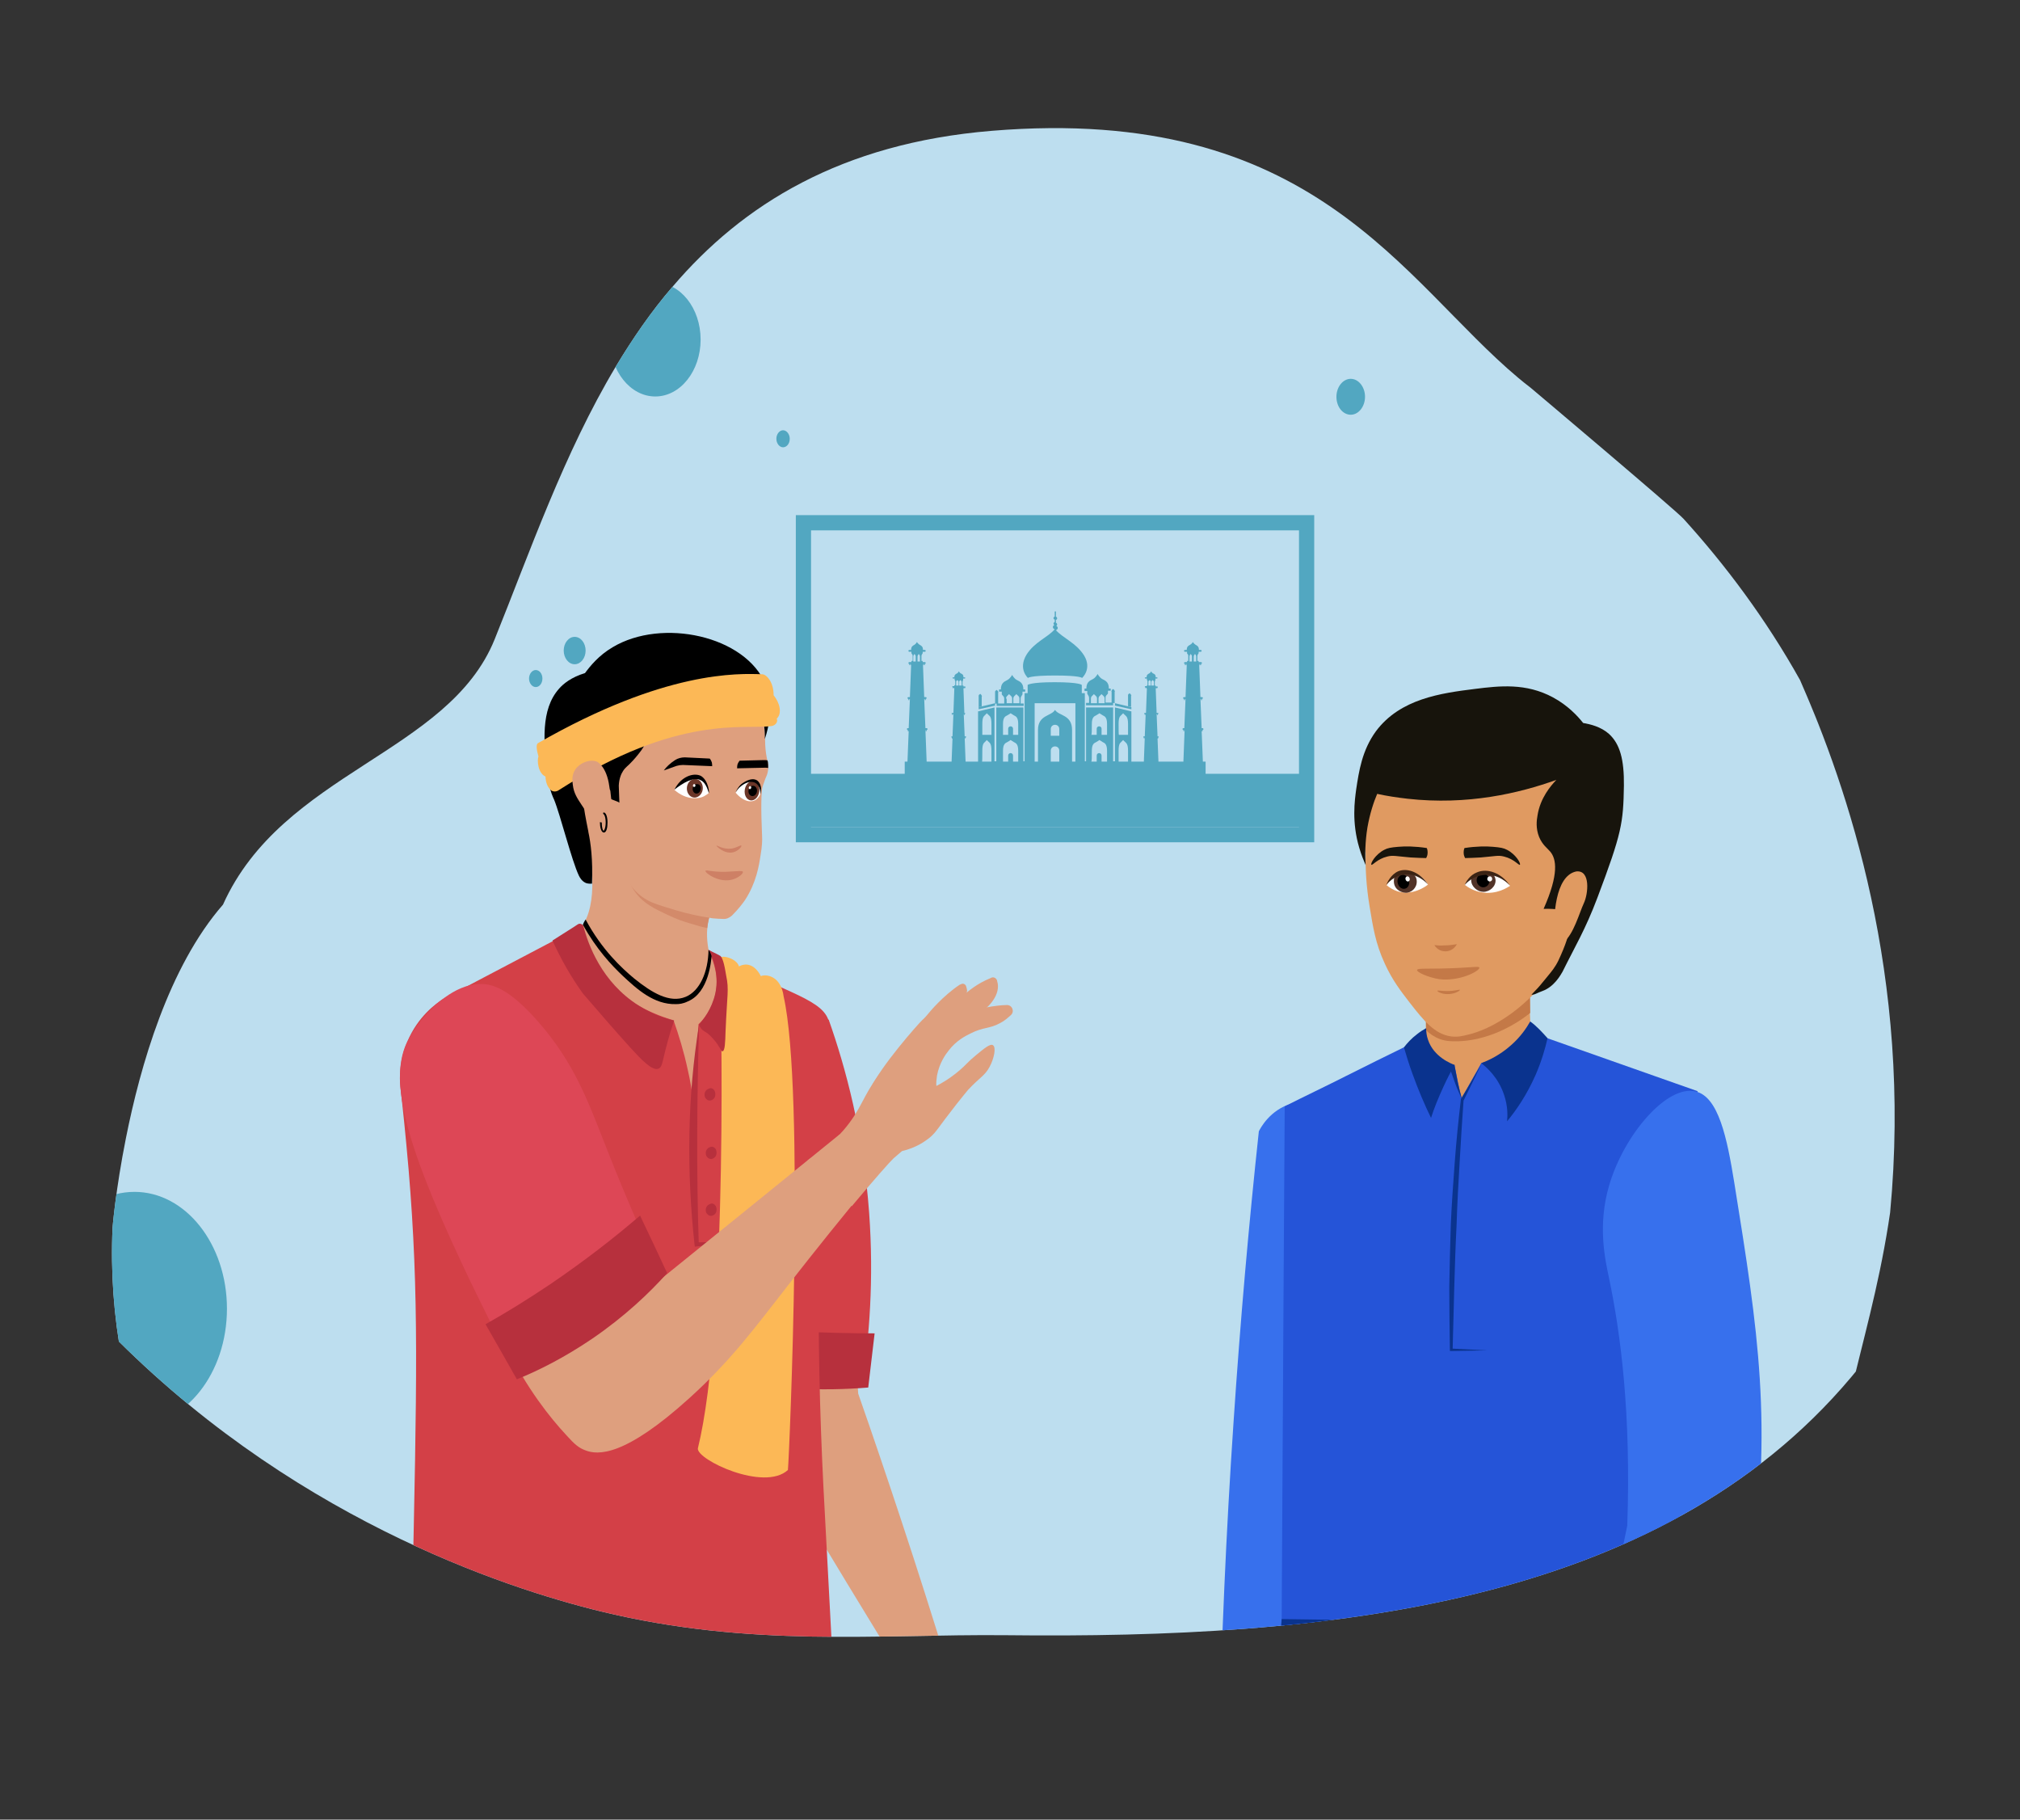 <?xml version="1.0" encoding="utf-8"?>
<!-- Generator: Adobe Illustrator 26.0.1, SVG Export Plug-In . SVG Version: 6.00 Build 0)  -->
<svg version="1.1" id="Layer_1" xmlns="http://www.w3.org/2000/svg" xmlns:xlink="http://www.w3.org/1999/xlink" x="0px" y="0px"
	 viewBox="0 0 664 598" style="enable-background:new 0 0 664 598;" xml:space="preserve">
<rect x="0" y="0" width="664" height="598" fill="#333333" stroke="none"/>
<style type="text/css">
	.st0{clip-path:url(#SVGID_00000059293440152071624680000010893177489212876942_);}
	.st1{clip-path:url(#SVGID_00000119809613031024344070000006019807714378505399_);fill:#BDDEEF;}
	.st2{clip-path:url(#SVGID_00000119809613031024344070000006019807714378505399_);}
	.st3{fill:#52A7C1;}
	.st4{fill:#BDDEEF;}
	.st5{fill:#DE9F7E;}
	.st6{fill:#D38A6A;}
	.st7{fill:#D34047;}
	.st8{fill:#B7303D;}
	.st9{fill:#FCB856;}
	.st10{fill:#DD4756;}
	.st11{fill:#CE8065;}
	.st12{fill:#FFFFFF;}
	.st13{fill:#6B3628;}
	.st14{fill:#2554D8;}
	.st15{fill:#3770ED;}
	.st16{fill:#E09A61;}
	.st17{fill:#C47947;}
	.st18{fill:#0A338E;}
	.st19{fill:#17140C;}
	.st20{fill:#513328;}
	.st21{fill:#3B2314;}
</style>
<g>
	<defs>
		<path id="SVGID_1_" d="M33.3,435c60.6,63.3,132.3,86.8,164.3,94.6c49.4,12,91.1,7.4,133,7.8c105.3,1.2,214.5-9.4,277.9-84.8
			c21.6-25.7,31.8-52.4,36.7-68.3c3.2-19.4,22.9-153.5-70.3-259.1C486,24.4,346,8.7,244.1,41C101.2,86.3,1.5,235.9,9,406.6
			C14.5,413.8,22.6,423.9,33.3,435z"/>
	</defs>
	<clipPath id="SVGID_00000062193315915519325430000003913546540298283912_">
		<use xlink:href="#SVGID_1_"  style="overflow:visible;"/>
	</clipPath>
	<g style="clip-path:url(#SVGID_00000062193315915519325430000003913546540298283912_);">
		<g>
			<defs>
				<path id="SVGID_00000178923631269202632640000017820426288178911413_" d="M591.7,223.5c-11.3-20.2-24.6-37.9-38.3-53
					c-0.1,0.2-0.3,0.5-0.4,0.7c0.1-0.2,0.3-0.5,0.4-0.7c-2.5-2.8-50.3-43.1-50.3-43.1l0,0c-1.3-1-2.7-2.1-4-3.2
					c-38.2-32-67.2-90-173.2-81.2c-49.4,4.1-81.8,24.2-104.8,51.2c-7,8.1-13.1,17-18.7,26.3c-17,28.4-28.3,61.1-39.8,89.6
					c-15.2,37.6-69.7,43.6-89.3,87.2c-17.9,20.5-27.2,53.1-31.9,76.7C38,391,37,403.4,37,403.4C31.7,522,138.3,612.8,248.2,645.7
					c24.6,7.4,49.4,11.8,73.1,13c11.2,0.6,22.2,0.4,32.8-0.5c2.1-0.2,4.3-0.4,6.5-0.7c1.5-0.2,3-0.3,4.5-0.5
					c1.3-0.2,2.5-0.3,3.8-0.5c0.7-0.1,1.4-0.2,2.1-0.3c0.7-0.1,1.3-0.2,2-0.3c35.6-5.5,75.5-17.9,112.1-37c0.2-0.1,0.4-0.2,0.5-0.3
					c59-31,109.4-79.3,119-143.9c1.3-9,12.9-36.6,16.7-76.1C628.7,320.9,607.1,258.4,591.7,223.5z M509.5,177.2c0,0,0.1,0.1,0.1,0.1
					C509.6,177.3,509.5,177.2,509.5,177.2z"/>
			</defs>
			<clipPath id="SVGID_00000174596844380563368600000002606628358473416071_">
				<use xlink:href="#SVGID_00000178923631269202632640000017820426288178911413_"  style="overflow:visible;"/>
			</clipPath>
			<path style="clip-path:url(#SVGID_00000174596844380563368600000002606628358473416071_);fill:#BDDEEF;" d="M591.7,223.5
				c-11.3-20.2-24.6-37.9-38.3-53c-2.5-2.8-50.3-43.1-50.3-43.1c-1.3-1-2.7-2.1-4-3.2c-38.2-32-67.2-90-173.2-81.2
				c-49.4,4.1-81.8,24.2-104.8,51.2c-7,8.1-13.1,17-18.7,26.3c-17,28.4-28.3,61.1-39.8,89.6c-15.2,37.6-69.7,43.6-89.3,87.2
				c-17.9,20.5-27.2,53.1-31.9,76.7C38,391,37,403.4,37,403.4C31.7,522,138.3,612.8,248.2,645.7c24.6,7.4,49.4,11.8,73.1,13
				c11.2,0.6,22.2,0.4,32.8-0.5c2.1-0.2,4.3-0.4,6.5-0.7c1.5-0.2,3-0.3,4.5-0.5c1.3-0.2,2.5-0.3,3.8-0.5c0.7-0.1,1.4-0.2,2.1-0.3
				c0.7-0.1,1.3-0.2,2-0.3c35.6-5.5,75.5-17.9,112.1-37c0.2-0.1,0.4-0.2,0.5-0.3c59-31,109.4-79.3,119-143.9
				c8.5-42.3,20.3-66.9,20.3-130.1C627,302.8,591.7,223.5,591.7,223.5z"/>
			<g style="clip-path:url(#SVGID_00000174596844380563368600000002606628358473416071_);">
				<path class="st3" d="M178.3,223c0,1.6-1,2.8-2.2,2.8c-1.2,0-2.2-1.3-2.2-2.8s1-2.8,2.2-2.8C177.3,220.2,178.3,221.4,178.3,223z"
					/>
				<path class="st3" d="M197,228.3c0,1.6-1,2.8-2.2,2.8c-1.2,0-2.2-1.3-2.2-2.8s1-2.8,2.2-2.8C196,225.5,197,226.7,197,228.3z"/>
				<path class="st3" d="M259.6,144.2c0,1.6-1,2.8-2.2,2.8c-1.2,0-2.2-1.3-2.2-2.8s1-2.8,2.2-2.8
					C258.6,141.4,259.6,142.7,259.6,144.2z"/>
				<path class="st3" d="M551.8,393.7c0,1.6-1,2.8-2.2,2.8c-1.2,0-2.2-1.3-2.2-2.8s1-2.8,2.2-2.8
					C550.8,390.9,551.8,392.2,551.8,393.7z"/>
				<path class="st3" d="M559.4,386.1c0,1.6-1,2.8-2.2,2.8c-1.2,0-2.2-1.3-2.2-2.8s1-2.8,2.2-2.8
					C558.4,383.3,559.4,384.5,559.4,386.1z"/>
				<ellipse class="st3" cx="188.9" cy="213.8" rx="3.6" ry="4.5"/>
				<path class="st3" d="M185.3,380.8c0,3.2-2.1,5.9-4.7,5.9c-2.6,0-4.7-2.6-4.7-5.9c0-3.2,2.1-5.9,4.7-5.9
					C183.3,374.9,185.3,377.6,185.3,380.8z"/>
				<path class="st3" d="M448.7,130.4c0,3.2-2.1,5.9-4.7,5.9c-2.6,0-4.7-2.6-4.7-5.9c0-3.2,2.1-5.9,4.7-5.9
					C446.6,124.5,448.7,127.2,448.7,130.4z"/>
				<ellipse class="st3" cx="215.4" cy="111.6" rx="14.9" ry="18.7"/>
				<ellipse class="st3" cx="44.2" cy="430.1" rx="30.4" ry="38.4"/>
			</g>
		</g>
		<g>
			<rect x="264.1" y="171.8" class="st4" width="165.4" height="102.5"/>
			<g>
				<path class="st3" d="M432,276.8H261.6V169.3H432V276.8z M266.6,271.8H427v-97.5H266.6V271.8z"/>
			</g>
			<g>
				<polygon class="st3" points="327.1,231.9 327.1,231.1 321.7,232.4 321.7,233.1 				"/>
				<path class="st3" d="M321.7,228.8L321.7,228.8l0,3.6l1-0.2v-3.3h0c0,0,0.1,0,0.1-0.1c0,0,0-0.1-0.1-0.1c0-0.3-0.2-0.4-0.3-0.5
					c-0.1-0.1-0.2-0.2-0.2-0.2s-0.1,0.2-0.2,0.2c-0.1,0.1-0.3,0.1-0.3,0.5C321.7,228.7,321.6,228.7,321.7,228.8
					C321.6,228.8,321.7,228.8,321.7,228.8z"/>
				<path class="st3" d="M327.1,227.5L327.1,227.5l0,3.8l0.5-0.1v0.8h8.9v-0.8h-1v-1.5c0-0.6,0.2-0.8,0.3-1c0.2-0.3,0.3-0.5,0.3-0.5
					v-0.9h0.9v-0.7h-0.6c0-2.1-1.1-2.6-2.1-3.1c-1-0.5-1.6-1.7-1.6-1.7s-0.6,1.2-1.6,1.7c-1,0.5-2.1,1-2.1,3.1h-0.6v0.7h0.9v0.9
					c0,0,0.1,0.2,0.4,0.5c0.2,0.2,0.4,0.4,0.4,1v1.5h-2v-3.6h0c0,0,0.1,0,0.1-0.1c0,0,0-0.1-0.1-0.1c0-0.3-0.2-0.4-0.3-0.5
					c-0.1-0.1-0.2-0.2-0.2-0.2s-0.1,0.2-0.2,0.2c-0.1,0.1-0.3,0.1-0.3,0.5C327.1,227.3,327.1,227.3,327.1,227.5
					C327.1,227.4,327.1,227.5,327.1,227.5z M333.1,231.1v-1.5c0-0.6,0.3-0.8,0.5-1c0.3-0.3,0.5-0.5,0.5-0.5s0.1,0.2,0.5,0.5
					c0.2,0.2,0.5,0.4,0.5,1v1.5H333.1z M330.7,229.6c0-0.6,0.3-0.8,0.5-1c0.3-0.3,0.5-0.5,0.5-0.5s0.1,0.2,0.5,0.5
					c0.2,0.2,0.5,0.4,0.5,1v1.5h-1.8V229.6z"/>
				<polygon class="st3" points="366.5,231.9 371.9,233.1 371.9,232.4 366.5,231.1 				"/>
				<path class="st3" d="M370.8,228.8L370.8,228.8l0,3.3l1,0.2v-3.6h0c0,0,0.1,0,0.1-0.1c0,0,0-0.1-0.1-0.1c0-0.3-0.2-0.4-0.3-0.5
					c-0.1-0.1-0.2-0.2-0.2-0.2s-0.1,0.2-0.2,0.2c-0.1,0.1-0.3,0.1-0.3,0.5C370.8,228.7,370.8,228.7,370.8,228.8
					C370.8,228.8,370.8,228.8,370.8,228.8z"/>
				<path class="st3" d="M356.5,226.4v0.7h0.9v0.9c0,0,0.1,0.2,0.3,0.5c0.1,0.2,0.3,0.4,0.3,1v1.5h-1v0.8h8.9v-0.8l0.5,0.1v-3.8h0
					c0,0,0.1,0,0.1-0.1c0,0,0-0.1-0.1-0.1c0-0.3-0.2-0.4-0.3-0.5c-0.1-0.1-0.2-0.2-0.2-0.2s-0.1,0.2-0.2,0.2
					c-0.1,0.1-0.3,0.1-0.3,0.5c0,0-0.1,0-0.1,0.1c0,0,0,0.1,0.1,0.1h0v3.6h-2v-1.5c0-0.6,0.2-0.8,0.4-1c0.3-0.3,0.4-0.5,0.4-0.5
					v-0.9h0.9v-0.7h-0.6c0-2.1-1.1-2.6-2.1-3.1c-1-0.5-1.6-1.7-1.6-1.7s-0.6,1.2-1.6,1.7c-1,0.5-2.1,1-2.1,3.1H356.5z M358.6,231.1
					v-1.5c0-0.6,0.3-0.8,0.5-1c0.3-0.3,0.5-0.5,0.5-0.5s0.1,0.2,0.5,0.5c0.2,0.2,0.5,0.4,0.5,1v1.5H358.6z M361.1,231.1v-1.5
					c0-0.6,0.3-0.8,0.5-1c0.3-0.3,0.5-0.5,0.5-0.5s0.1,0.2,0.5,0.5c0.2,0.2,0.5,0.4,0.5,1v1.5H361.1z"/>
				<path class="st3" d="M395.4,250.3l-0.4-10h0.3v-0.4h0c0.1,0,0.3-0.1,0.3-0.3c0-0.1-0.1-0.3-0.3-0.3h-0.3l-0.4-9.6h0.2v0.4h0.3
					v-0.4h0c0.1,0,0.3-0.1,0.3-0.3c0-0.1-0.1-0.3-0.3-0.3h-0.5l-0.4-10.5h0.1v-0.4h0.2v0.4h0.3v-0.4h0c0.1,0,0.3-0.1,0.3-0.3
					c0-0.1-0.1-0.3-0.3-0.3H394v-0.4h-0.4c0,0,0-1.2,0-1.6c0-0.3,0.1-0.5,0.2-0.6c0.1-0.2,0.2-0.3,0.2-0.3v-0.5h0.7
					c0.1,0,0.3-0.1,0.3-0.3c0-0.1-0.1-0.3-0.3-0.3h-0.6c0-1.2-0.6-1.4-1.1-1.7c-0.5-0.3-0.9-0.9-0.9-0.9s-0.3,0.6-0.9,0.9
					c-0.5,0.3-1.1,0.5-1.1,1.7h-0.6c-0.1,0-0.3,0.1-0.3,0.3c0,0.1,0.1,0.3,0.3,0.3h0.7v0.5c0,0,0,0.1,0.2,0.3
					c0.1,0.1,0.2,0.2,0.2,0.6c0,0.3,0,1.6,0,1.6h-0.4v0.4h-0.7c-0.1,0-0.3,0.1-0.3,0.3c0,0.1,0.1,0.3,0.3,0.3h0v0.4h0.3v-0.4h0.2
					v0.4h0.1l-0.4,10.5h-0.5c-0.1,0-0.3,0.1-0.3,0.3c0,0.1,0.1,0.3,0.3,0.3h0v0.4h0.3v-0.4h0.2l-0.4,9.6H389c-0.1,0-0.3,0.1-0.3,0.3
					c0,0.1,0.1,0.3,0.3,0.3v0.4h0.3v-0.4h0.1l-0.4,10.4h-0.8h-7.4l-0.3-7.6h0.2v-0.3h0c0.1,0,0.2-0.1,0.2-0.2c0-0.1-0.1-0.2-0.2-0.2
					h-0.2l-0.3-7.3h0.2v0.3h0.2v-0.3h0c0.1,0,0.2-0.1,0.2-0.2c0-0.1-0.1-0.2-0.2-0.2h-0.4l-0.3-8h0.1V226h0.2v0.3h0.2V226h0
					c0.1,0,0.2-0.1,0.2-0.2c0-0.1-0.1-0.2-0.2-0.2h-0.5v-0.3h-0.3c0,0,0-0.9,0-1.2c0-0.3,0.1-0.3,0.1-0.4c0.1-0.1,0.1-0.2,0.1-0.2
					V223h0.5c0.1,0,0.2-0.1,0.2-0.2c0-0.1-0.1-0.2-0.2-0.2h-0.4c0-0.9-0.4-1.1-0.9-1.3c-0.4-0.2-0.6-0.7-0.6-0.7s-0.2,0.5-0.6,0.7
					c-0.4,0.2-0.9,0.4-0.9,1.3h-0.4c-0.1,0-0.2,0.1-0.2,0.2c0,0.1,0.1,0.2,0.2,0.2h0.5v0.4c0,0,0,0.1,0.1,0.2
					c0.1,0.1,0.1,0.2,0.1,0.4c0,0.3,0,1.2,0,1.2H377v0.3h-0.5c-0.1,0-0.2,0.1-0.2,0.2c0,0.1,0.1,0.2,0.2,0.2h0v0.3h0.2V226h0.2v0.3
					h0.1l-0.3,8h-0.4c-0.1,0-0.2,0.1-0.2,0.2c0,0.1,0.1,0.2,0.2,0.2h0v0.3h0.2v-0.3h0.1l-0.3,7.3H376c-0.1,0-0.2,0.1-0.2,0.2
					c0,0.1,0.1,0.2,0.2,0.2v0.3h0.2v-0.3h0.1l-0.3,7.9h-4.1v-16.5l-5.4-1.3v17.7h-0.6v-17.7H357v17.7h-0.4v-22.4h-1v-2.7
					c0,0-0.7-0.9-8.9-0.9c-8.1,0-8.9,0.9-8.9,0.9v2.7h-1v22.4h-0.4v-17.7h-8.9v17.7h-0.6v-17.7l-5.4,1.3v16.5h-4.1l-0.3-7.9h0.1v0.3
					h0.2v-0.3c0.1,0,0.2-0.1,0.2-0.2c0-0.1-0.1-0.2-0.2-0.2h-0.3l-0.3-7.3h0.1v0.3h0.2v-0.3h0c0.1,0,0.2-0.1,0.2-0.2
					c0-0.1-0.1-0.2-0.2-0.2H317l-0.3-8h0.1V226h0.2v0.3h0.2V226h0c0.1,0,0.2-0.1,0.2-0.2c0-0.1-0.1-0.2-0.2-0.2h-0.5v-0.3h-0.3
					c0,0,0-0.9,0-1.2c0-0.3,0.1-0.3,0.1-0.4c0.1-0.1,0.1-0.2,0.1-0.2V223h0.5c0.1,0,0.2-0.1,0.2-0.2c0-0.1-0.1-0.2-0.2-0.2h-0.4
					c0-0.9-0.4-1.1-0.9-1.3c-0.4-0.2-0.6-0.7-0.6-0.7s-0.2,0.5-0.6,0.7c-0.4,0.2-0.9,0.4-0.9,1.3h-0.4c-0.1,0-0.2,0.1-0.2,0.2
					c0,0.1,0.1,0.2,0.2,0.2h0.5v0.4c0,0,0,0.1,0.1,0.2c0.1,0.1,0.1,0.2,0.1,0.4c0,0.3,0,1.2,0,1.2h-0.3v0.3h-0.5
					c-0.1,0-0.2,0.1-0.2,0.2c0,0.1,0.1,0.2,0.2,0.2h0v0.3h0.2V226h0.2v0.3h0.1l-0.3,8h-0.4c-0.1,0-0.2,0.1-0.2,0.2
					c0,0.1,0.1,0.2,0.2,0.2h0v0.3h0.2v-0.3h0.2l-0.3,7.3h-0.2c-0.1,0-0.2,0.1-0.2,0.2c0,0.1,0.1,0.2,0.2,0.2h0v0.3h0.2l-0.3,7.6
					h-7.4h-0.8l-0.4-10.4h0.1v0.4h0.3v-0.4c0.1,0,0.3-0.1,0.3-0.3c0-0.1-0.1-0.3-0.3-0.3h-0.4l-0.4-9.6h0.2v0.4h0.3v-0.4h0
					c0.1,0,0.3-0.1,0.3-0.3c0-0.1-0.1-0.3-0.3-0.3h-0.5l-0.4-10.5h0.1v-0.4h0.2v0.4h0.3v-0.4h0c0.1,0,0.3-0.1,0.3-0.3
					c0-0.1-0.1-0.3-0.3-0.3h-0.7v-0.4h-0.4c0,0,0-1.2,0-1.6c0-0.3,0.1-0.5,0.2-0.6c0.1-0.2,0.2-0.3,0.2-0.3v-0.5h0.7
					c0.1,0,0.3-0.1,0.3-0.3c0-0.1-0.1-0.3-0.3-0.3h-0.6c0-1.2-0.6-1.4-1.1-1.7c-0.5-0.3-0.9-0.9-0.9-0.9s-0.3,0.6-0.8,0.9
					c-0.5,0.3-1.1,0.5-1.1,1.7h-0.6c-0.1,0-0.3,0.1-0.3,0.3c0,0.1,0.1,0.3,0.3,0.3h0.7v0.5c0,0,0.1,0.1,0.2,0.3
					c0.1,0.1,0.2,0.2,0.2,0.6c0,0.3,0,1.6,0,1.6h-0.4v0.4h-0.7c-0.1,0-0.3,0.1-0.3,0.3c0,0.1,0.1,0.3,0.3,0.3h0v0.4h0.3v-0.4h0.2
					v0.4h0.1l-0.4,10.5h-0.5c-0.1,0-0.3,0.1-0.3,0.3c0,0.1,0.1,0.3,0.3,0.3h0v0.4h0.3v-0.4h0.2l-0.4,9.6h-0.3
					c-0.1,0-0.3,0.1-0.3,0.3c0,0.1,0.1,0.3,0.3,0.3h0v0.4h0.3l-0.4,10h-0.9v0.6v0.4v5.1h8h82.9h8v-5.1v-0.4v-0.6H395.4z M391,217.4
					c0,0,0-1.2,0-1.6c0-0.3,0.1-0.5,0.2-0.6c0.2-0.2,0.2-0.3,0.2-0.3s0.1,0.1,0.2,0.3c0.1,0.1,0.2,0.2,0.2,0.6c0,0.3,0,1.6,0,1.6
					H391z M392.4,217.4c0,0,0-1.2,0-1.6c0-0.3,0.1-0.5,0.2-0.6c0.2-0.2,0.2-0.3,0.2-0.3s0.1,0.1,0.2,0.3c0.1,0.1,0.2,0.2,0.2,0.6
					c0,0.3,0,1.6,0,1.6H392.4z M377.5,225.3c0,0,0-0.9,0-1.2c0-0.3,0.1-0.3,0.2-0.4c0.1-0.1,0.2-0.2,0.2-0.2s0.1,0.1,0.2,0.2
					c0.1,0.1,0.2,0.2,0.2,0.4c0,0.3,0,1.2,0,1.2H377.5z M378.5,225.3c0,0,0-0.9,0-1.2c0-0.3,0.1-0.3,0.2-0.4
					c0.1-0.1,0.2-0.2,0.2-0.2s0.1,0.1,0.2,0.2c0.1,0.1,0.2,0.2,0.2,0.4c0,0.3,0,1.2,0,1.2H378.5z M314.3,225.3c0,0,0-0.9,0-1.2
					c0-0.3,0.1-0.3,0.2-0.4c0.1-0.1,0.2-0.2,0.2-0.2s0,0.1,0.2,0.2c0.1,0.1,0.2,0.2,0.2,0.4c0,0.3,0,1.2,0,1.2H314.3z M315.3,225.3
					c0,0,0-0.9,0-1.2c0-0.3,0.1-0.3,0.2-0.4c0.1-0.1,0.2-0.2,0.2-0.2s0.1,0.1,0.2,0.2c0.1,0.1,0.2,0.2,0.2,0.4c0,0.3,0,1.2,0,1.2
					H315.3z M300.2,217.4c0,0,0-1.2,0-1.6c0-0.3,0.1-0.5,0.2-0.6c0.2-0.2,0.2-0.3,0.2-0.3s0.1,0.1,0.2,0.3c0.1,0.1,0.2,0.2,0.2,0.6
					c0,0.3,0,1.6,0,1.6H300.2z M301.6,217.4c0,0,0-1.2,0-1.6c0-0.3,0.1-0.5,0.2-0.6c0.2-0.2,0.2-0.3,0.2-0.3s0.1,0.1,0.2,0.3
					c0.1,0.1,0.2,0.2,0.2,0.6c0,0.3,0,1.6,0,1.6H301.6z M346.8,238.2c0.8,0,1.4,0.6,1.4,1.4v2.2h-2.8v-2.2
					C345.4,238.8,346,238.2,346.8,238.2z M346.8,245.3c0.8,0,1.4,0.6,1.4,1.4v3.6h-2.8v-3.6C345.4,245.9,346,245.3,346.8,245.3z
					 M367.7,237.9c0-2.2,0.5-2.5,0.8-2.8c0.3-0.3,0.7-0.7,0.7-0.7s0.3,0.4,0.7,0.7c0.3,0.3,0.9,0.6,0.9,2.8c0,2.2,0,3.6,0,3.6h-1.5
					h-1.5C367.7,241.5,367.7,240.1,367.7,237.9z M367.7,246.7c0-2.2,0.5-2.5,0.8-2.8c0.3-0.3,0.7-0.7,0.7-0.7s0.3,0.4,0.7,0.7
					c0.3,0.3,0.9,0.6,0.9,2.8c0,2.2,0,3.6,0,3.6h-3.1C367.7,250.3,367.7,248.9,367.7,246.7z M358.9,237.9c0-2.2,0.8-2.5,1.4-2.8
					c0.6-0.3,1.1-0.7,1.1-0.7s0.6,0.4,1.1,0.7c0.6,0.3,1.4,0.6,1.4,2.8c0,2.2,0,3.6,0,3.6h-1.8v-2c0-0.4-0.3-0.8-0.8-0.8
					c-0.4,0-0.8,0.3-0.8,0.8v2h-1.8C358.9,241.5,358.9,240.1,358.9,237.9z M358.9,246.7c0-2.2,0.8-2.5,1.4-2.8
					c0.6-0.3,1.1-0.7,1.1-0.7s0.6,0.4,1.1,0.7c0.6,0.3,1.4,0.6,1.4,2.8c0,2.2,0,3.6,0,3.6h-1.8v-2c0-0.4-0.3-0.8-0.8-0.8
					c-0.4,0-0.8,0.3-0.8,0.8v2h-1.8C358.9,250.3,358.9,248.9,358.9,246.7z M340.1,231.1h13.4v19.2h-1.1c0,0,0-7.8,0-10.4
					c0-5.1-4.4-4.6-5.6-6.6c-1.2,2.1-5.6,1.6-5.6,6.6c0,2.6,0,10.4,0,10.4h-1.1V231.1z M329.7,237.9c0-2.2,0.8-2.5,1.4-2.8
					c0.6-0.3,1.1-0.7,1.1-0.7s0.6,0.4,1.1,0.7c0.6,0.3,1.4,0.6,1.4,2.8c0,2.2,0,3.6,0,3.6H333v-2c0-0.4-0.3-0.8-0.8-0.8
					c-0.4,0-0.8,0.3-0.8,0.8v2h-1.7C329.7,241.5,329.7,240.1,329.7,237.9z M329.7,246.7c0-2.2,0.8-2.5,1.4-2.8
					c0.6-0.3,1.1-0.7,1.1-0.7s0.6,0.4,1.1,0.7c0.6,0.3,1.4,0.6,1.4,2.8c0,2.2,0,3.6,0,3.6H333v-2c0-0.4-0.3-0.8-0.8-0.8
					c-0.4,0-0.8,0.3-0.8,0.8v2h-1.7C329.7,250.3,329.7,248.9,329.7,246.7z M322.9,237.9c0-2.2,0.5-2.5,0.8-2.8
					c0.3-0.3,0.7-0.7,0.7-0.7s0.3,0.4,0.7,0.7c0.3,0.3,0.8,0.6,0.8,2.8c0,2.2,0,3.6,0,3.6h-1.5h-1.5
					C322.9,241.5,322.9,240.1,322.9,237.9z M322.9,246.7c0-2.2,0.5-2.5,0.8-2.8c0.3-0.3,0.7-0.7,0.7-0.7s0.3,0.4,0.7,0.7
					c0.3,0.3,0.8,0.6,0.8,2.8c0,2.2,0,3.6,0,3.6h-3.1C322.9,250.3,322.9,248.9,322.9,246.7z"/>
				<path class="st3" d="M337.9,222.8c0,0,0.6-0.8,8.9-0.8c8.3,0,8.9,0.8,8.9,0.8s3.3-2.9,0.7-7.3c-2.6-4.2-7-5.8-9.3-8.4
					c0,0,0,0,0,0c0.3-0.1,0.6-0.4,0.6-0.7c0-0.3-0.2-0.6-0.5-0.7c0.2-0.1,0.3-0.3,0.3-0.5c0-0.3-0.3-0.6-0.6-0.6c0,0,0,0,0,0
					c0.1,0,0.2,0,0.2,0v-0.8c-0.1,0-0.1,0-0.2,0c0,0,0,0,0,0c0.3,0,0.6-0.3,0.6-0.6c0-0.3-0.3-0.6-0.6-0.6c0,0,0,0,0,0
					c0.1,0,0.2,0,0.2,0v-1.5c0,0,0-0.2-0.2-0.2c-0.2,0-0.2,0.2-0.2,0.2v1.5c-0.2,0.1-0.4,0.3-0.4,0.5c0,0.2,0.1,0.5,0.4,0.5v0.8
					c-0.2,0.1-0.4,0.3-0.4,0.5c0,0.2,0.1,0.4,0.3,0.5c-0.3,0.1-0.5,0.4-0.5,0.7c0,0.3,0.2,0.6,0.6,0.7c-2.3,2.7-6.7,4.2-9.3,8.4
					C334.6,219.9,337.9,222.8,337.9,222.8z M346.8,207.1C346.8,207.1,346.8,207.1,346.8,207.1C346.8,207.1,346.8,207.1,346.8,207.1
					C346.8,207.1,346.8,207.1,346.8,207.1z M346.9,207.1C346.9,207.1,346.9,207.1,346.9,207.1C346.9,207.1,346.9,207.1,346.9,207.1z
					 M346.7,207.1C346.7,207.1,346.7,207.1,346.7,207.1C346.7,207.1,346.7,207.1,346.7,207.1z"/>
			</g>
			<rect x="265.6" y="254.3" class="st3" width="162.4" height="17.5"/>
		</g>
	</g>
	<g style="clip-path:url(#SVGID_00000062193315915519325430000003913546540298283912_);">
		<g>
			<g>
				<g>
					<path class="st5" d="M313.6,550.6c0.6,1.1,1.1,2.2,1.7,3.3c1.6,3.1,3.1,6.1,4.2,9.4c2.1,6.2,3.5,13,3.9,19.5
						c0.1,1.8-5.9,12.1-7.4,13.5c-1.4,1.4-6.1,3.6-7.9,2.5c-0.3,0.6-4.4,2.2-3.3-2.5c-0.9-0.5-3.5-1.6,3.6-8.6l-0.2,0.1
						c-0.7-1.8-0.9-4.4-1.1-5.7c-0.6-3.1-1-6.6-2.7-9.4c-2.7-4.4-4.1-10.1-4.1-18c-0.2-2.3,6.8-9.9,8.9-9.5c0.3,0.5,0.8,0.8,1.2,1.2
						C311.8,547.6,312.8,549.1,313.6,550.6z"/>
					<path class="st6" d="M308.1,587.9c0.4,0.9,0.9,1.6,1.7,2c0.5,0.2,1,0.2,1.5,0.1c0.6-0.2,1.2-0.6,1.6-1.1c0.5-0.7,0.8-1.6,1-2.4
						c1.1-4.5,0.4-9.4-0.2-13.9c0-0.1-0.1-0.2-0.2-0.2c-0.1,0-0.2,0.1-0.2,0.2c0.6,4.4,1.3,9.4,0.2,13.7c-0.2,0.8-0.5,1.6-0.9,2.3
						c-0.3,0.4-0.8,0.8-1.4,1c-0.4,0.1-0.9,0.1-1.2,0c-0.6-0.3-1.1-0.9-1.5-1.8c0-0.1-0.2-0.1-0.3-0.1
						C308.1,587.7,308.1,587.8,308.1,587.9L308.1,587.9z"/>
				</g>
				<g>
					<path class="st5" d="M253.9,347.5c19.3,41.9,24.2,72,24.2,72c1.4,9.1,3.1,22.3,4,38.5c4.8,13.7,9.5,27.6,14.2,41.8
						c5.4,16.3,10.5,32.4,15.4,48.3c-3.8,2.7-7.5,5.4-11.3,8.1c-5.2-8.4-12.8-20.8-22.1-36.1c-17.4-28.8-26.1-43.1-27.8-47
						c-17.7-39.4-9.4-48.3-20.4-85.6c-2.9-9.9-5.8-21.8-5.8-32.2c0-6.4,2.4-11.7,5.9-16.9c1.4-2.1,3-3.5,4.8-4.1
						c2.8-1,5.3-0.2,6.5,0.2C248.9,336.9,253.3,346.2,253.9,347.5z"/>
					<path class="st7" d="M283.4,454.8c-11.8-0.8-23.6-1.5-35.4-2.3c-2.5-29.3-4.9-58.6-7.4-87.9c0.4-2.4,2.8-16.6,15.6-24.6
						c6.4-4,12.7-4.8,16.2-4.9c5.6,15.8,11.4,37.4,13.3,63.5C287.3,420.7,285.7,439.9,283.4,454.8z"/>
					<path class="st8" d="M287.5,438.2c-7.9,0-16-0.2-24.5-0.6c-13.1-0.7-25.6-1.8-37.3-3.2c0.9,5.7,1.8,11.4,2.7,17
						c9,2.2,20,4.2,32.5,4.9c9,0.5,17.3,0.3,24.5-0.3C286.1,450,286.8,444.1,287.5,438.2z"/>
				</g>
				<path class="st5" d="M248.6,344.6c-0.2,23.1-23.1,40.6-45.3,40.3c-22.8-0.3-45.2-19.5-44.1-41.6c1-20.7,22-32.4,23.5-33.2
					c3.9-2.2,16-8.5,30.8-5.6C231.6,308,248.8,324.4,248.6,344.6z"/>
				<path class="st7" d="M134,596.7c0.5-23.5,1-47,1.5-70.5c1.5-71.1,2.3-100.5-1.2-142c-1-11.6-2-21-2.7-27.1
					c-0.3-2.9-0.4-8.6,2.4-15c3.4-8,9.2-12.2,11.6-13.8c12.2-6.4,24.5-12.9,36.7-19.3c1.2-0.6,2.4-1.2,3.6-1.9
					c1.9-1,3.6-2.1,5.1-3.2c0.2,1.4,0.6,3.3,1.2,5.4c0,0,2,6.3,6.4,11.9c7.7,9.8,20.8,13.5,22.8,14.1c1.7,4.8,3.4,10.3,4.7,16.4
					c0.8,3.4,1.3,6.7,1.8,9.8c0.6-8.3,1.2-16.6,1.7-24.9c1.5-1.4,3.3-3.6,4.6-6.7c3.5-8.4-0.7-16.2-1.5-17.8c7.9,5,15.2,8.3,20,10.5
					c7,3.3,13.3,5.7,16.9,8.8c1.7,1.5,2.7,3.1,3,5c0.1,1,0,1.8-0.1,2.3c-2,26.5-3.3,54.8-3.4,84.7c-0.1,25.7,0.7,50.2,2,73.4
					c1.8,33.8,3.6,67.7,5.4,101.5C229.2,597.9,181.6,597.3,134,596.7z"/>
				<g>
					<path class="st8" d="M229.8,336.7c-0.7,23.8-0.9,48.5-0.1,72.2c0,0-0.7-0.6-0.7-0.6l5.4-0.1c1.8,0,3.6,0,5.4,0
						c-1.8,0.3-3.6,0.5-5.4,0.8c-0.3,0.1-5.8,0.7-6,0.7c0,0-0.1-0.7-0.1-0.7C225.7,385,225.9,360.6,229.8,336.7L229.8,336.7z"/>
				</g>
				<path class="st8" d="M235.3,396.4c0.3,0.6,0.3,1.4,0.1,2c-0.4,0.9-1.4,1.4-2.2,1.1c-0.6-0.2-1.2-0.9-1.2-1.7
					c-0.1-1,0.6-1.9,1.4-2.1C234,395.3,234.8,395.6,235.3,396.4z"/>
				<path class="st8" d="M235.3,377.7c0.3,0.6,0.3,1.4,0.1,2c-0.4,0.9-1.4,1.4-2.2,1.1c-0.6-0.2-1.2-0.9-1.2-1.7
					c-0.1-1,0.6-1.9,1.4-2.1C234,376.7,234.8,376.9,235.3,377.7z"/>
				<path class="st8" d="M234.9,358.5c0.3,0.6,0.3,1.4,0.1,2c-0.4,0.9-1.4,1.4-2.2,1.1c-0.6-0.2-1.2-0.9-1.2-1.7
					c-0.1-1,0.6-1.9,1.4-2.1C233.6,357.4,234.5,357.7,234.9,358.5z"/>
				<path class="st9" d="M257.6,327.5c-0.9-7-6-7.4-7.5-6.7c-1.7-3.3-4.3-4.7-7.2-3.2c-0.6-2.4-5.2-3.9-6.4-2.8
					c0.7,11.3,2.9,120.6-7.1,161.2c-0.5,3.7,21.8,14.3,29.6,7.1C259.5,477.9,264.6,358.5,257.6,327.5z"/>
				<path class="st5" d="M166.4,442.6c14.9-10.2,29.8-20.3,44.7-30.5c1.9,2.9,3.7,5.8,5.6,8.7c19.8-16,39.6-32,59.3-48
					c1.5,2.1,3.6,4.6,6.4,7c2.5,2.2,4.8,3.9,6.9,5.1c-12.6,15.1-22.6,27.7-29.4,36.4c-11.8,15.1-19.4,25.6-33.2,38.1
					c-21.4,19.4-30.2,18.9-34.4,17.2c-2.1-0.8-3.5-2-6.1-4.9C180.8,465.9,173.3,456.5,166.4,442.6z"/>
				<path class="st10" d="M170,451.9c6.5-4.3,12.9-8.6,19.4-12.9c9.5-6.3,18.9-12.7,28.2-19c-8.5-18.6-14.8-33.8-18.8-44.1
					c-5.4-13.7-10-26.5-21.7-39.9c-9.9-11.4-15.7-12.8-19.5-12.6c-8.5,0.2-15.7,8-17.7,10.2c0,0-3.9,4.2-6.2,9.1
					c-6.7,14.2,2.2,39.2,20.9,78.4C158.4,428.9,163.6,439.5,170,451.9z"/>
				<path class="st8" d="M159.6,435.2c6.8-3.8,13.9-8.2,21.2-13.1c11.2-7.6,21.1-15.3,29.6-22.6c3,6.3,6,12.6,8.9,18.9
					c-5.8,6.5-14,14.3-24.7,21.6c-9,6.1-17.5,10.4-24.7,13.3C166.5,447.2,163,441.2,159.6,435.2z"/>
				<path class="st8" d="M229.8,336.7c1.4-1.6,4.1-5,5.3-10.1c1.6-7.1-1.3-12.6-2.1-14.4c1,0.6,2.5,1.2,3.5,1.8
					c1.3,0.4,1.9,5,2.2,6.6c1,4.7,0.3,6.1-0.2,18.4c-0.1,3.6-0.2,6.4-1,6.5c-0.5,0.1-0.9-1.7-3-4c-0.8-0.9-1.2-1.3-1.8-1.8
					c-1.1-0.8-2-1.1-2.5-2.1C229.9,337.3,229.8,337,229.8,336.7z"/>
				<g>
					<path class="st5" d="M234.5,320.6c-12.7,11.2-47.2-12.4-46.1-13.2c8-5.8,6.9-19.9,4.8-32.1c-0.8-4.8-1.8-9.2-2.4-12.8
						c8.1-3,29.8-3.3,39.2,12.1c3.5,5.8,5.3,13.8,4,24.6c-0.9,1.9-1.3,3.9-1.5,5.7c0,0,0,0.1,0,0.1
						C231.8,312.6,235.3,318.9,234.5,320.6z"/>
					<path class="st6" d="M234,299.2c-0.9,1.9-1.3,3.9-1.5,5.7c0,0,0,0.1,0,0.1c-1.5-0.3-3.4-0.8-5.6-1.5c-1.8-0.5-4.5-1.4-7.6-2.9
						c-4.2-2-7.7-3.6-10.4-7.3c-1.3-1.7-1.8-3.1-2.9-5.6c-1.2-2.9-2.6-7.2-3.3-12.8c8.1-6.1,18.4-6.8,25.2-2.1
						c0.8,0.5,1.5,1.1,2.1,1.7C233.5,280.4,235.3,288.4,234,299.2z"/>
					<path class="st5" d="M252.5,252.4c0,0.1,0,0.3,0,0.5c-0.1,0.8-0.3,1.7-0.7,2.5c0,0-0.3,0.6-1.1,3c-0.5,1.3-0.6,7.5-0.2,16.2
						c0.1,1.5,0,3.7-0.5,6.5c-0.5,3.4-1.4,9-5.1,14.7c-0.9,1.3-2.3,3.1-4.3,5.1c-0.8,0.7-1.8,1.2-2.9,1.1c-1,0-2.1-0.1-3.4-0.2
						c-0.2,0-0.6-0.1-1.2-0.2c-3.3-0.5-7.1-1.3-11.1-2.5c-2.5-0.8-5.5-1.6-7.6-2.5c-4.8-2-8.3-6.1-9.6-11.1c-1-3-1.3-6.1-2.3-9.2
						c-0.4-1.9-0.8-3.8-1.2-5.7c-0.1-0.1-0.1-0.2-0.2-0.2c-0.4-0.2-0.6-0.1-1.2-0.1c-5.9-0.6-10.1-7.9-11.2-9.9
						c-4.8-8.4-7.4-26.3,3.7-37.2c7.1-7,16.2-7.5,21.2-7.9c7.2-0.7,37.8,2.1,37.9,27.9c0,2.1,0.2,4.1,0.6,6.1
						c0.1,0.3,0.1,0.5,0.2,0.8c0,0.1,0.1,0.3,0.1,0.4C252.5,251.1,252.5,251.7,252.5,252.4z"/>
					<path d="M198.9,257.9c2.1,1.4,1.2,3.7,1.4,4.4c0.6,0.5,2.7,1,3.3,1.5c-0.1-1.9-0.1-3.7-0.2-5.6c0.1-2.3,0.8-3.9,1.4-4.8
						c0.8-1.3,1.6-1.6,3.3-3.5c0,0,1.4-1.5,2.7-3.3c3.3-4.8,4.5-9.8,4.9-11.6c0.2-1.1,0.4-2,0.4-2.6c1.3-0.1,3.3-0.2,5.6-0.1
						c3.5,0.1,6.1,0.5,7,0.7c9.7,1.4,15.4-3,19.5,0c1.6,1.1,3.4,3.6,3.2,9.9c3.1-9.3,1.3-15.3,0.3-17.9c-6.6-16.1-34.1-22-50.3-12.3
						c-4.6,2.7-7.4,6.2-9.1,8.5c-4.6,1.4-7.2,3.6-8.5,5.1c-6.2,6.9-5,17.9-4,27.8c0.2,1.6,0.5,3,0.5,3c0.6,3,1.5,5,1.8,5.6
						c2.1,5.1,5.8,20.1,8.2,25.1c0.3,0.6,0.9,1.7,2.1,2.3c0.8,0.4,1.7,0.3,2.2,0.3c0.3-7.9-0.4-13.3-1.2-17c0,0,0-0.1,0-0.1
						c-0.2-1.1-1-4.8-1.5-8.2c-0.6-4.3-0.9-6.5-0.2-7.3C193.2,256.2,196.7,256.4,198.9,257.9z"/>
					<path id="XMLID_00000037674744132090196540000013686549035238107049_" class="st9" d="M176.9,244.2
						c41.7-23.9,65.7-22.9,73.8-22.6c1.4,0.2,3.6,2.6,3.6,6.9c2,2.4,2.9,6,1,7.7c0,0,0.1,0.1,0.1,0.2c0.3,1-0.6,2-1.7,2.2
						c-8.8,1.3-30.7-4.1-69.9,21c-0.9,0.7-2.2,0.7-2.9-0.1c-0.8-0.8-1.5-2.1-1.6-4.3c-2.5-1.1-2.8-5.4-2.3-6.6
						C176.4,246.5,176.1,244.6,176.9,244.2z"/>
					<path class="st5" d="M200.3,258.5c-0.9-6.8-4.1-8.2-4.1-8.2c-2.4-0.9-5.6,0.4-7.1,2.6c-1.2,1.8-1,3.7-0.8,5.1
						c0.3,2.6,1.4,4.3,3,6.7c1.2,1.8,1.8,2.7,2.9,3.5c2.2,1.6,4.6,1.8,5.8,1.8c0.2-0.1,0.5-0.3,0.7-0.6c1.2-1.3,0.5-3.5-0.1-9.7
						C200.6,260,200.4,259.4,200.3,258.5z"/>
				</g>
				<path class="st11" d="M231.9,286.2c-0.2,0.7,4.7,4.2,9,2.8c1.8-0.5,3.5-1.9,3.3-2.5c-0.2-0.4-1.5-0.2-3.6-0.1
					C234.8,286.9,232,285.7,231.9,286.2z"/>
				<g>
					<path class="st12" d="M241.8,260.5c1.9-3.6,5.2-4.7,6.8-3.8c1.1,0.7,1.5,2.5,1.3,4.4C248.1,264.7,244.4,263.6,241.8,260.5z"/>
					
						<ellipse transform="matrix(0.156 -0.988 0.988 0.156 -48.233 463.449)" class="st13" cx="247.1" cy="260" rx="3.2" ry="2.4"/>
					<ellipse transform="matrix(0.156 -0.988 0.988 0.156 -48.043 463.809)" cx="247.4" cy="260" rx="1.7" ry="1.4"/>
					
						<ellipse transform="matrix(0.321 -0.947 0.947 0.321 -77.899 409.242)" class="st12" cx="246.6" cy="259" rx="0.5" ry="0.4"/>
					<path d="M249.9,261.1c0.2-1.6-0.5-3.2-1.6-3.8c-1.8-1-4,0.5-4.5,0.9c-1.1,0.8-1.7,1.7-2,2.3c0.2-0.6,0.8-1.9,2-2.9
						c0.3-0.2,3.1-2.4,5.1-1.1C250.1,257.4,250.5,259.3,249.9,261.1z"/>
				</g>
				<path class="st11" d="M243.7,277.9c0.2,0.3-1,1.8-2.7,2.2c-2.8,0.7-5.6-2-5.5-2.2c0.1-0.2,2.1,1.3,4.9,1
					C242.3,278.6,243.5,277.6,243.7,277.9z"/>
				<g>
					<path d="M218.2,253.2c0.8-1.1,2-2.3,3.7-3.4c0,0,0,0,0,0c0.9-0.6,2.1-0.9,3.2-0.9c2.7,0.1,5.5,0.3,8.2,0.4
						c0.2,0.2,0.5,0.7,0.7,1.3c0.1,0.5,0.1,0.9,0.1,1.2c-3.2-0.1-6.4-0.3-9.6-0.4c-0.7,0-1.4,0.1-2.1,0.3
						C221,252.2,219.6,252.7,218.2,253.2z"/>
				</g>
				<g>
					<path d="M252.5,252.4c-0.3-0.1-0.7-0.1-1-0.1l-9.2,0.2c0-0.3,0-0.7,0.1-1.2c0.2-0.6,0.5-1,0.7-1.3c2.6-0.1,5.2-0.1,7.9-0.2
						c0.5,0,0.9,0,1.3,0.1c0,0.1,0,0.3,0.1,0.4C252.5,251.1,252.5,251.7,252.5,252.4z"/>
				</g>
				<g>
					<path class="st12" d="M233,260.6c-0.3,0.3-0.9,0.7-1.6,1.1c-1.6,0.8-3.1,0.6-3.9,0.6c-2.9-0.3-5-2-5.8-2.7
						c0.4-0.8,2-3.1,4.8-3.9c0.8-0.2,2.3-0.6,3.8,0.1C232.9,257.1,233,260.5,233,260.6z"/>
					<g>
						<path class="st13" d="M231,259.4c-0.2,1.7-1.6,2.9-3,2.7c-1.4-0.2-2.4-1.7-2.2-3.4c0.2-1.7,1.6-2.9,3-2.7
							C230.2,256.2,231.2,257.7,231,259.4z"/>
						<path d="M230.3,259.4c-0.1,0.9-0.8,1.5-1.5,1.4c-0.7-0.1-1.2-0.9-1.1-1.7c0.1-0.9,0.8-1.5,1.5-1.4
							C230,257.7,230.5,258.5,230.3,259.4z"/>
						<path class="st12" d="M228.6,258.2c0,0.3-0.3,0.5-0.5,0.4c-0.2,0-0.4-0.3-0.3-0.5c0-0.3,0.3-0.5,0.5-0.4
							C228.4,257.7,228.6,257.9,228.6,258.2z"/>
						<path d="M233,260.6c-0.1,0.1-0.6-3.2-2.7-4.2c-2.3-1.2-5.8,0.9-8.6,3.1c2.1-4.3,6.3-5.7,8.7-4.5
							C232.9,256.5,233.2,260.6,233,260.6z"/>
					</g>
				</g>
				<g>
					<path d="M198.5,273.6c-0.9,0-1.3-1.8-1.3-3.4l0.6,0.1c0,1.8,0.4,2.7,0.6,2.7c0.2,0,0.7-0.9,0.7-2.7c0-1.8-0.5-2.7-0.7-2.7
						c-0.2-0.2-0.2-0.4,0-0.6c0.9,0,1.3,1.7,1.3,3.3S199.4,273.6,198.5,273.6z"/>
				</g>
				<path class="st8" d="M189.9,303.8c0.7-0.5,1.7-0.1,1.9,0.7c1.5,5.7,5.9,18.3,18.2,26c4.1,2.6,8.2,4.1,11.6,4.9
					c-1.7,4.9-2.7,9-3.4,11.9c-0.5,2.1-0.7,3.4-1.7,3.9c-2.1,0.9-5.8-3.1-9.2-6.8c-4.1-4.5-9.4-10.6-15.7-17.9
					c-1.8-2.5-3.6-5.3-5.4-8.4c-1.8-3.1-3.3-6.2-4.6-9c1.7-1.1,3.5-2.2,5.2-3.3C187.9,305.1,188.9,304.5,189.9,303.8z"/>
				<g>
					<path d="M222.2,330c-7.2,0.2-12.8-4.9-17.5-9.3c-3.6-3.4-8.7-8.8-13.1-16.8c0.1-0.2,0.2-0.4,0.3-0.7c0.2-0.4,0.4-0.7,0.6-1
						c5.3,9.9,11.9,16,16,19.4c5.7,4.6,11.6,8.2,16.9,6c4.6-1.9,7.4-8.1,7.5-15.5c0.2,0.3,0.4,0.6,0.6,1c0.2,0.4,0.3,0.8,0.4,1.1
						c-0.1,1.2-0.8,12-7.8,14.9C224.5,329.9,223.2,330,222.2,330z"/>
				</g>
			</g>
			<g>
				<g>
					<path class="st5" d="M265.5,381.3c3.1-1.9,7.6-5.1,11.8-9.9c5.9-6.9,6.1-10.8,11.6-18.2c5.1-6.7,10.7-10.4,14.9-13.2
						c4.8-3.1,12.8-8.2,24.2-9.5c1-0.1,2-0.2,2.9-0.2c1.8-0.1,2.7,2.1,1.4,3.3c-1,0.9-2.1,1.9-3.5,2.6c-3.6,2-5.4,1.2-9.9,3.5
						c-1.6,0.8-4.6,2.3-7.1,5.6c-0.8,1-3,3.9-3.8,8.2c-0.2,1.4-0.3,2.5-0.2,3.4c3.6-1.9,6.1-3.8,7.8-5.3c1.7-1.4,2.6-2.7,5.2-4.8
						c2.8-2.3,4.7-3.9,5.6-3.3c1.1,0.7,0.4,4.3-1.1,7.1c-1.6,3-3.3,3.5-7.1,7.6c-0.7,0.8-1.7,2.1-3.8,4.7c-6.2,7.9-6.5,9-8.6,10.8
						c-1.8,1.5-4.7,3.5-9.3,4.6c-0.5,0.4-0.9,0.8-1.4,1.2c0,0-0.7,0.6-1.4,1.2c-1,0.9-6.5,7.1-13.7,15.7
						C275.2,391.2,270.4,386.3,265.5,381.3z"/>
					<path class="st5" d="M291.6,351.3c0-0.1,0.1-0.6,0.3-1.2c0.9-2.2,3.8-4.1,15.4-14.9c0.2-0.1,2.8-2.5,8.2-7.1
						c3-2.6,5.8-4.9,10-6.6c0.1-0.1,0.3-0.1,0.4-0.2c0.7-0.3,1.5,0.1,1.8,0.8c0.1,0.5,0.2,0.9,0.3,1.3c0.5,4-3.1,8.4-8.8,11.3
						c0,0,0,0-0.1,0c0,0,0,0-0.1,0c-8.7,5.8-14.9,15.9-14.9,15.9c-5.5,9.1-5.4,13.2-7.5,13.2C293.9,363.9,290.3,357.1,291.6,351.3z"
						/>
					<path class="st5" d="M286,358c3.5-7.6,15.8-21.5,17.2-22.8c0.7-0.6,1.4-1.4,2.3-2.5c0,0,4.4-5.4,10-9.1c0.1,0,0.3-0.1,0.5-0.2
						c0.7-0.3,1.4,0.1,1.6,0.8c0.2,0.6,0.3,1.2,0.3,1.4c-0.2,2.9-7.9,11.3-8.7,12.2c0,0-2.7,3-4.8,5.8c-7.8,10.6-3.1,20.4-8.8,25.6
						c-2.3,2.1-6.7,3.8-16.5,1.3C281.6,366.2,283.8,362.1,286,358z"/>
				</g>
			</g>
		</g>
	</g>
	<g style="clip-path:url(#SVGID_00000062193315915519325430000003913546540298283912_);">
		<g>
			<path class="st14" d="M484.3,543.8c-21.6,3-43.1,6.1-64.7,9.1c-3.7,23.3-7.5,46.5-11.2,69.8c28.4-1.7,56.7-3.3,85.1-5
				c7.1-2.4,31.7-11.7,46-37.4c7.1-12.9,9.1-25.1,9.6-32.8C527.5,546.1,505.9,545,484.3,543.8z"/>
			<g>
				<g>
					<g>
						<path class="st15" d="M400.7,573.9c9.3,0,18.6,0,27.9,0c2.5-20.8,5-41.6,7.5-62.4c2.5-60.5,5.1-102,8.1-114.9
							c0.7-3,3.7-14.3-1.2-25.7c-1-2.3-2-4-2.8-5.1c-0.7-0.5-7.4-5.6-15.7-3.1c-7.1,2.1-10.2,8.1-10.7,9.1
							c-3.3,30.6-6.1,62.4-8.3,95.3C403,504,401.5,539.6,400.7,573.9z"/>
					</g>
					<path class="st14" d="M421.3,534.9l129.3-1.5c2.5-58.3,5-116.6,7.4-174.8c-16.8-5.9-33.7-11.9-50.5-17.8
						c-7.3-1.2-16.9-1.9-28-0.6c-6.4,0.7-12,2-16.8,3.4c-6.7,3.3-13.5,6.6-20.2,10s-13.5,6.6-20.2,10c-0.1,8.4-0.5,84.7-1,169.5
						C421.3,533,421.3,534.9,421.3,534.9z"/>
					<path class="st16" d="M503.1,339.7c-2.1,2.1-5.1,4.7-9.3,6.9c-2.5,1.3-4.8,2.2-6.9,2.8c-2.2,3.9-4.3,7.7-6.5,11.6
						c-0.8-3.7-1.6-7.3-2.3-11c-0.8,0.2-2,0.3-3.3,0c-4.1-0.9-5.8-5.2-6-5.7c0-1.9,0-3.8-0.1-5.7l-0.4-34.7l34.3-0.4l0.3,29.4
						C503,335.1,503.1,337.4,503.1,339.7z"/>
					<path class="st17" d="M503,332.9c-3.3,2.6-6.3,4.3-8.6,5.4c-6.6,3.2-12,3.8-14.9,3.9c-3.2,0.1-4.9-0.2-6.4-0.8
						c-1.8-0.7-3.3-1.8-4.3-2.8l-0.4-34.7l34.3-0.4L503,332.9z"/>
					<path class="st18" d="M551.4,527.4c-8.1,2.1-12.5,3.8-15,5c-0.6,0.3-2.2,1.1-4.6,1.5c-2.4,0.5-4.5,0.3-5.4,0.1
						c-0.3,0-0.5-0.1-0.6-0.1c-1.9-0.3-33.7-0.9-104.5-1.8c-0.6,6.9-1.1,13.8-1.7,20.7c37.5-0.3,74.9-0.5,112.4-0.8
						c6.3-1.9,12.6-3.8,18.9-5.7C551.1,540,551.2,533.7,551.4,527.4z"/>
					<g>
						<path class="st15" d="M516.3,592c8.1,3,17.3,5.7,27.6,7.8c3.6,0.7,7.2,1.3,10.6,1.8c11.8-32.9,17.6-61.3,20.7-81.9
							c7.7-51.4,2.7-82.3-5.1-130.9c-2.4-14.9-5.2-28.3-12.7-30.1c-9.4-2.3-23.5,14.1-28.4,30.7c-4,13.4-1.3,24.8-0.1,30.6
							c3.8,18.1,7.3,44.5,6,81.4C528.6,531.6,522.5,561.8,516.3,592z"/>
					</g>
				</g>
				<g>
					<g>
						<path class="st16" d="M483.1,339.9c-2.3,0.6-4,1-6.2,0.7c-5.3-0.8-8.7-4.9-13.6-11.2c-2.6-3.4-5.5-7-8.1-12.7
							c-3.1-6.7-3.9-12.2-5-18.8c-1.1-6.6-1.4-12.5-1.3-17.5c0,0-1.3-12-1.6-15.1c-0.3-3.2,7.6-18.3,8.7-20.6
							c11.6-9.7,36.5-12.2,53.3,0.9c10.3,9.1,13.2,18.5,14.1,22.6c2.1,9.3,0.5,16.8-1.1,24.3c-1,4.4-3.1,12.1-8,20.5
							c-1.9,3.3-5.4,9.3-11.9,15.4C493.2,337.1,485.1,339.4,483.1,339.9z"/>
						<path class="st19" d="M520.4,237.6c-1.9-2.4-5.1-5.8-9.9-8.4c-8.9-4.8-17.6-3.8-25.6-2.8c-11.2,1.4-24.6,3.2-32.6,13.9
							c-4.6,6.3-5.6,13.2-6.5,19.1c-0.5,3.7-1.5,10.8,1,19.2c0.7,2.4,1.5,4.3,2.1,5.7c-0.2-3.2-0.2-7.5,0.6-12.4
							c0.8-4.5,2-8.2,3.2-11c3.2,0.7,6.5,1.2,10,1.6c19.7,2.2,36.7-1.8,48.9-6.2c-1.8,1.9-5.3,5.9-6.2,11.7c-0.3,1.6-0.6,4.2,0.5,7
							c1.1,2.7,2.8,3.8,3.7,4.9c2,2.4,2.9,7.3-2.2,18.8c1.5-0.1,4.7,0,5.5,0.5c4.1,2.4,4.1,6.3-0.6,16.4c-1.1,2.3-2.4,3.8-3.3,4.9
							c-0.5,0.6-1.2,1.5-2.8,3.4c-1,1.2-2.2,2.3-2.8,3c1.1,0.1,1.8-0.6,3.6-1.2c3.9-1.4,6-5.3,6.6-6.3c4.1-8.3,7.5-13.8,11.5-24.4
							c8-21.2,8.5-24.5,8.7-36.8c0.1-8.6-1.3-13.7-4.9-17C526.2,238.8,522.7,238,520.4,237.6z"/>
					</g>
					<path class="st16" d="M518.1,286.4c4.8-0.6,4,7.4,2.5,10.5c-1.4,3-3.4,10.3-6.6,12.7c-1.3,0.9-3.1,0-3.1-1.5
						C510.6,301.4,511.1,287.9,518.1,286.4z"/>
					<path class="st17" d="M471.5,310.6c1,0.1,2,0.2,3.2,0.1c1.6,0,3-0.2,4.2-0.4c-0.9,1.7-2.7,2.6-4.4,2.3
						C472.6,312.4,471.6,310.8,471.5,310.6z"/>
					<path class="st17" d="M472.5,325.6c0-0.2,1.2,0.1,3.2,0.1c2.7,0,4.1-0.6,4.2-0.4c0.1,0.3-1.9,1.5-4.2,1.4
						C473.9,326.7,472.4,325.9,472.5,325.6z"/>
					<path class="st17" d="M465.8,318.8c0.1-0.6,2.3-0.4,7.9-0.5c10-0.2,12.4-0.9,12.6-0.3c0.2,1-6.2,4.6-13.2,3.8
						C469.4,321.2,465.7,319.5,465.8,318.8z"/>
					<path class="st19" d="M463.7,281.8c-4.8-0.4-5.8-0.8-7.7-0.3c-3.3,0.8-4.9,3-5.2,2.7c-0.4-0.4,1.3-3.4,4.2-4.9
						c1.1-0.6,2.2-0.8,4.6-1c2.2-0.2,5.5-0.2,9.4,0.4c0.2,0.4,0.4,1.3,0.2,2.3c-0.1,0.4-0.3,0.8-0.4,1
						C467.6,282,465.8,281.9,463.7,281.8z"/>
					<path class="st19" d="M486.7,281.8c4.8-0.4,5.8-0.8,7.7-0.3c3.3,0.8,4.9,3,5.2,2.7c0.4-0.4-1.3-3.4-4.2-4.9
						c-1.1-0.6-2.2-0.8-4.6-1c-2.2-0.2-5.5-0.2-9.4,0.4c-0.2,0.4-0.4,1.3-0.2,2.3c0.1,0.4,0.3,0.8,0.4,1
						C482.8,282,484.6,281.9,486.7,281.8z"/>
					<g>
						<path class="st12" d="M481.5,290.8c1,0.8,3,2.1,5.8,2.5c4.7,0.7,8.2-1.6,9.1-2.2c-1.5-1.8-3.4-3-5.2-3.7
							c-0.8-0.3-1.9-0.7-3.2-0.6C484.4,286.9,482,290,481.5,290.8z"/>
						<path class="st20" d="M483.6,289.3c0,2.1,2.1,3.8,4,3.8c2.1,0,4.2-1.8,4-4c-0.1-0.7-0.4-1.3-0.8-1.8c-0.6-0.2-1.2-0.4-1.9-0.5
							c-0.8,0-1.5,0.1-2.2,0.3c-0.4,0.1-0.8,0.3-1.1,0.4c-0.8,0.4-1.5,0.8-2,1.3C483.6,288.9,483.6,289.1,483.6,289.3z"/>
						<path d="M489.6,289.6c-0.1,1.3-1.1,2.1-2.3,2c-1.1-0.2-2-1.3-1.9-2.5c0.1-1.2,1.1-2.1,2.2-2
							C488.8,287.2,489.7,288.3,489.6,289.6z"/>
						<path class="st12" d="M490.5,288.9c0,0.5-0.4,0.8-0.9,0.8c-0.4-0.1-0.8-0.5-0.7-0.9c0-0.5,0.4-0.8,0.9-0.8
							C490.2,288,490.5,288.4,490.5,288.9z"/>
						<path class="st21" d="M481.5,290.8c0.6-0.7,2.7-2.8,6-3.2c5.1-0.7,8.6,3.1,8.9,3.5c-2.8-4.2-7.5-5.9-10.9-4.4
							C483.1,287.6,481.9,289.8,481.5,290.8z"/>
					</g>
					<g>
						<path class="st12" d="M469.4,290.7c-0.7,0.6-5.1,3.8-10.1,2.2c-1.5-0.5-2.7-1.3-3.5-2c1.1-1.7,2.6-2.9,4.2-3.5
							c1.6-0.7,3.3-0.8,5-0.3c0.6,0.2,1,0.4,1.1,0.4C467.8,288.3,468.9,289.9,469.4,290.7z"/>
						<path class="st20" d="M465.7,289.6c0.1,2.2-1.8,3.9-3.7,3.8c-1.9-0.1-4-1.5-3.8-4.1c0-0.7,0.2-1.3,0.6-1.8
							c1.6-0.7,3.3-0.8,5-0.3c0.4,0.1,0.8,0.3,1.1,0.4C465.4,288.1,465.7,288.8,465.7,289.6z"/>
						<path d="M459.4,290c0.2,1.3,1.2,2.2,2.2,2.1c1.1-0.1,1.8-1.2,1.6-2.5c-0.2-1.3-1.2-2.2-2.2-2.1
							C460,287.6,459.2,288.7,459.4,290z"/>
						<path class="st12" d="M462,288.9c0.1,0.5,0.4,0.8,0.8,0.8c0.4,0,0.7-0.5,0.6-0.9c-0.1-0.5-0.4-0.8-0.8-0.8
							C462.2,288,461.9,288.5,462,288.9z"/>
						<path class="st21" d="M469.4,290.7c-0.3-0.4-3.4-3.8-7.8-3.3c-3.4,0.4-5.4,2.8-5.9,3.4c0.3-0.7,1.4-3.4,4-4.5
							C462.8,285.1,466.9,286.8,469.4,290.7z"/>
					</g>
				</g>
			</g>
		</g>
		<path class="st18" d="M503,335.7c-1.2,2.1-3.1,5-6.3,7.8c-3.7,3.3-7.4,5-9.8,5.9c1.7,1.3,5.7,4.7,7.6,10.7
			c1.1,3.4,1.1,6.4,0.9,8.4c3-3.6,6.5-8.7,9.4-15.3c1.9-4.4,3.1-8.5,3.9-12c-0.8-0.9-1.7-1.9-2.7-2.9C505,337.3,504,336.4,503,335.7
			z"/>
		<path class="st18" d="M468.8,337.9c-0.9,0.5-1.9,1.1-2.9,1.9c-2,1.5-3.4,3.1-4.4,4.4c0.8,2.8,1.7,5.7,2.8,8.7
			c1.9,5.3,4,10.2,6.1,14.5c1-3.2,2.4-6.6,4.1-10.3c1.2-2.6,2.4-5,3.7-7.1c-1.1-0.4-6.9-2.6-8.8-8.3
			C468.9,340.3,468.8,339,468.8,337.9z"/>
		<path class="st18" d="M478.1,350l1.1,5.8c0.2,1,0.5,1.9,0.7,2.9l0.8,2.9l-1.2-2.7c-0.4-0.9-0.8-1.8-1.1-2.7l-2-5.6L478.1,350z"/>
		<path class="st18" d="M487.1,349.4c-2,4.1-4,8.2-6,12.3l0-0.2c-0.5,6.8-0.9,13.7-1.3,20.5c-0.4,6.8-0.8,13.7-1,20.5
			c-0.7,13.7-0.9,27.4-1.3,41.1l-0.4-0.4c3.9,0.2,7.9,0.4,11.8,0.6c-4,0.1-7.9,0.1-11.9,0.2l-0.4,0l0-0.4
			c-0.1-6.9-0.2-13.7-0.2-20.6c0.1-6.9,0.3-13.7,0.5-20.6c0.3-6.9,0.8-13.7,1.3-20.5c0.5-6.8,1.2-13.7,2-20.5l0-0.1l0-0.1
			C482.6,357.3,484.8,353.3,487.1,349.4z"/>
	</g>
</g>
</svg>
